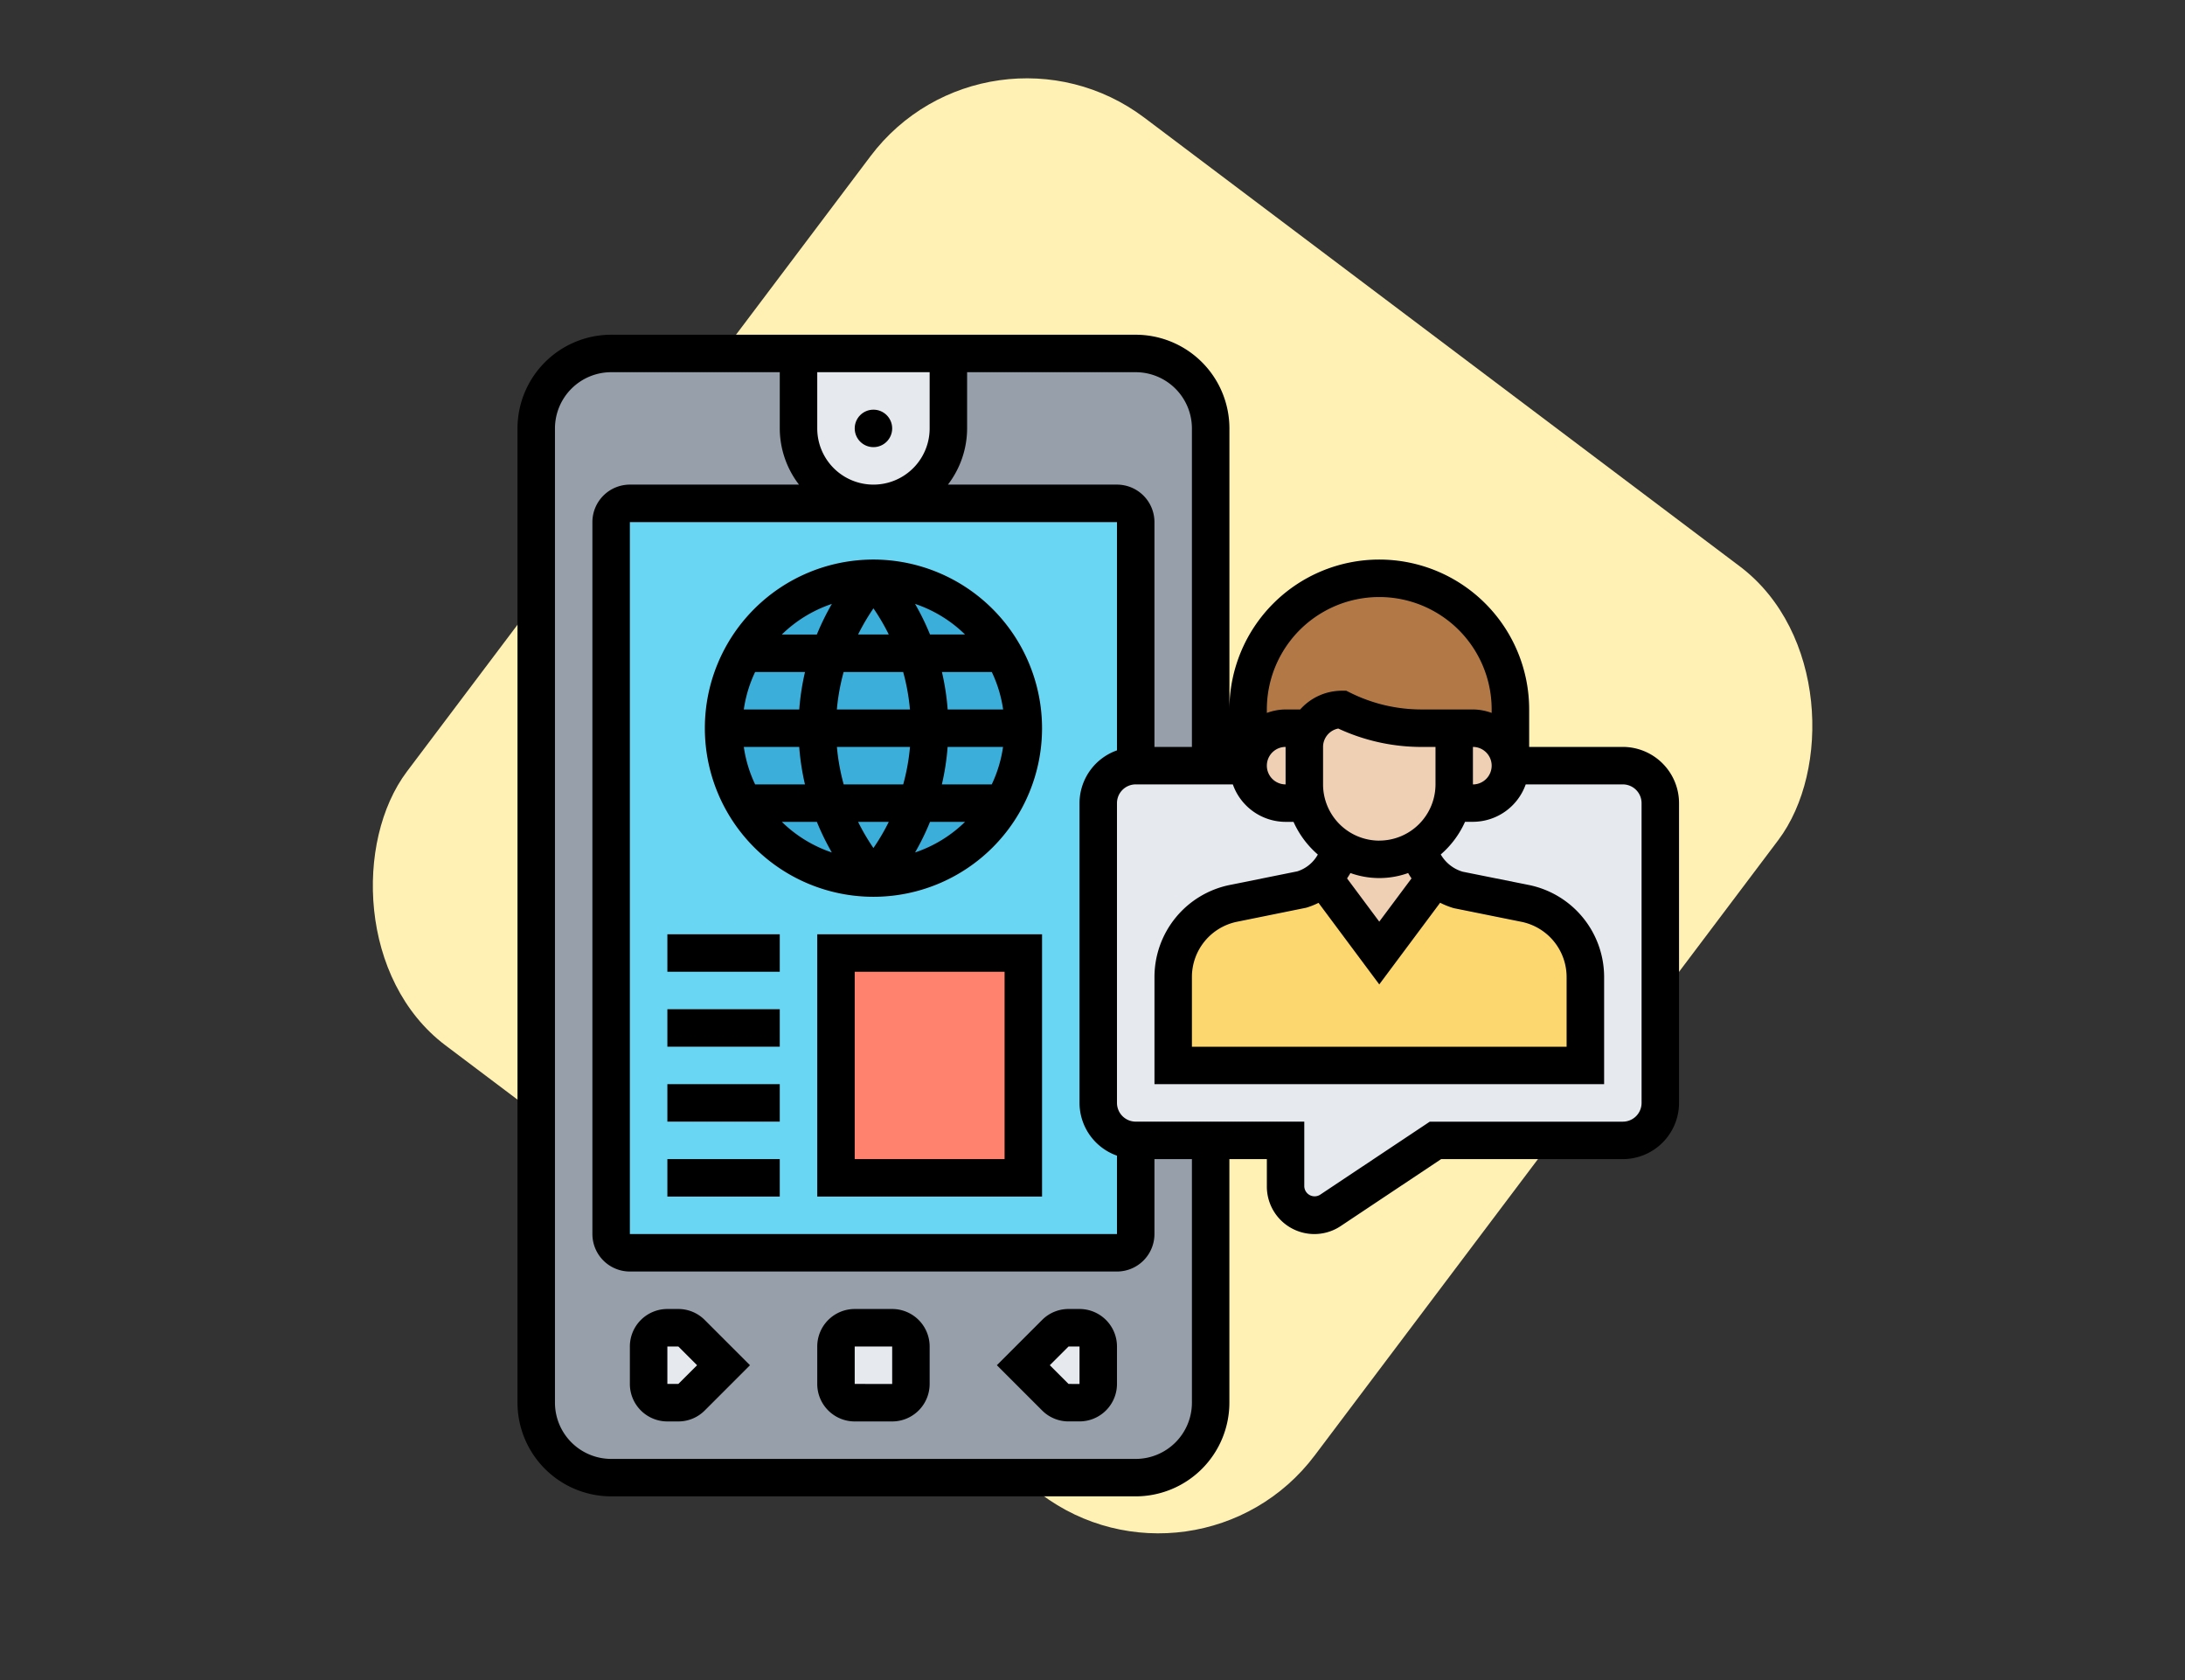 <svg xmlns="http://www.w3.org/2000/svg" xmlns:xlink="http://www.w3.org/1999/xlink" width="190" height="146.104" viewBox="0 0 190 146.104">
  <rect x="0" y="0" width="190" height="146.104" fill="#333333" stroke="none"/>
  <defs>
    <clipPath id="clip-path">
      <rect id="Rectángulo_35689" data-name="Rectángulo 35689" width="101" height="101" transform="translate(225 434)" fill="#764cf0" stroke="#707070" stroke-width="1"/>
    </clipPath>
  </defs>
  <g id="Grupo_95232" data-name="Grupo 95232" transform="translate(-180 -404.896)">
    <rect id="Rectángulo_33975" data-name="Rectángulo 33975" width="190" height="134" transform="translate(180 417)" fill="none"/>
    <rect id="Rectángulo_35694" data-name="Rectángulo 35694" width="98.789" height="100.95" rx="17" transform="matrix(0.799, 0.602, -0.602, 0.799, 265.928, 404.896)" fill="#fff1b3"/>
    <g id="Enmascarar_grupo_373" data-name="Enmascarar grupo 373" clip-path="url(#clip-path)">
      <g id="cliente" transform="translate(223.371 432.371)">
        <g id="Grupo_98039" data-name="Grupo 98039">
          <g id="Grupo_98024" data-name="Grupo 98024">
            <path id="Trazado_125275" data-name="Trazado 125275" d="M55.387,101H9.774a6.516,6.516,0,0,1-6.516-6.516V9.774A6.516,6.516,0,0,1,9.774,3.258H55.387A6.516,6.516,0,0,1,61.9,9.774v84.71A6.516,6.516,0,0,1,55.387,101Z" fill="#969faa"/>
          </g>
          <g id="Grupo_98025" data-name="Grupo 98025">
            <path id="Trazado_125276" data-name="Trazado 125276" d="M53.758,81.452H11.4a1.63,1.63,0,0,1-1.629-1.629v-61.9A1.63,1.63,0,0,1,11.4,16.29H53.758a1.63,1.63,0,0,1,1.629,1.629v61.9A1.63,1.63,0,0,1,53.758,81.452Z" fill="#69d6f4"/>
          </g>
          <g id="Grupo_98026" data-name="Grupo 98026">
            <path id="Trazado_125277" data-name="Trazado 125277" d="M29.323,55.387h16.29V74.935H29.323Z" fill="#ff826e"/>
          </g>
          <g id="Grupo_98027" data-name="Grupo 98027">
            <circle id="Elipse_5871" data-name="Elipse 5871" cx="13.032" cy="13.032" r="13.032" transform="translate(19.548 22.806)" fill="#3bafda"/>
          </g>
          <g id="Grupo_98028" data-name="Grupo 98028">
            <path id="Trazado_125278" data-name="Trazado 125278" d="M39.1,3.258V9.774a6.516,6.516,0,1,1-13.032,0V3.258Z" fill="#e6e9ed"/>
          </g>
          <g id="Grupo_98029" data-name="Grupo 98029">
            <path id="Trazado_125279" data-name="Trazado 125279" d="M52.129,92.855A1.634,1.634,0,0,1,50.5,94.484h-.961a1.643,1.643,0,0,1-1.14-.472l-2.786-2.786L48.4,88.44a1.643,1.643,0,0,1,1.14-.472H50.5A1.634,1.634,0,0,1,52.129,89.6Z" fill="#e6e9ed"/>
          </g>
          <g id="Grupo_98030" data-name="Grupo 98030">
            <path id="Trazado_125280" data-name="Trazado 125280" d="M35.839,89.6v3.258a1.634,1.634,0,0,1-1.629,1.629H30.952a1.634,1.634,0,0,1-1.629-1.629V89.6a1.634,1.634,0,0,1,1.629-1.629H34.21A1.634,1.634,0,0,1,35.839,89.6Z" fill="#e6e9ed"/>
          </g>
          <g id="Grupo_98031" data-name="Grupo 98031">
            <path id="Trazado_125281" data-name="Trazado 125281" d="M19.548,91.226l-2.786,2.786a1.643,1.643,0,0,1-1.14.472h-.961a1.634,1.634,0,0,1-1.629-1.629V89.6a1.634,1.634,0,0,1,1.629-1.629h.961a1.643,1.643,0,0,1,1.14.472Z" fill="#e6e9ed"/>
          </g>
          <g id="Grupo_98032" data-name="Grupo 98032">
            <path id="Trazado_125282" data-name="Trazado 125282" d="M97.742,39.1H55.387a3.268,3.268,0,0,0-3.258,3.258V68.419a3.268,3.268,0,0,0,3.258,3.258H68.419v4.007a2.5,2.5,0,0,0,3.893,2.085l9.139-6.093h16.29A3.268,3.268,0,0,0,101,68.419V42.355A3.268,3.268,0,0,0,97.742,39.1Z" fill="#e6e9ed"/>
          </g>
          <g id="Grupo_98033" data-name="Grupo 98033">
            <path id="Trazado_125283" data-name="Trazado 125283" d="M94.484,57.456v7.705H58.645V57.456a6.52,6.52,0,0,1,5.229-6.386l5.881-1.189a4.828,4.828,0,0,0,1.922-1.059l4.887,6.565,4.887-6.565a4.828,4.828,0,0,0,1.922,1.059l5.881,1.189a6.52,6.52,0,0,1,5.229,6.386Z" fill="#fcd770"/>
          </g>
          <g id="Grupo_98034" data-name="Grupo 98034">
            <path id="Trazado_125284" data-name="Trazado 125284" d="M87.968,34.21V39.1a3.282,3.282,0,0,0-3.258-3.258h-4.5a15.433,15.433,0,0,1-6.907-1.629,3.252,3.252,0,0,0-2.818,1.629H68.419A3.268,3.268,0,0,0,65.161,39.1V34.21a11.4,11.4,0,1,1,22.806,0Z" fill="#b27946"/>
          </g>
          <g id="Grupo_98035" data-name="Grupo 98035">
            <path id="Trazado_125285" data-name="Trazado 125285" d="M87.007,36.8a3.185,3.185,0,0,1,.961,2.3,3.268,3.268,0,0,1-3.258,3.258H82.869a5.957,5.957,0,0,0,.212-1.629V35.839H84.71A3.185,3.185,0,0,1,87.007,36.8Z" fill="#f0d0b4"/>
          </g>
          <g id="Grupo_98036" data-name="Grupo 98036">
            <path id="Trazado_125286" data-name="Trazado 125286" d="M79.953,46.3a4.792,4.792,0,0,0,1.5,2.525l-4.887,6.565-4.887-6.565a4.792,4.792,0,0,0,1.5-2.525v-.016a21.416,21.416,0,0,0,3.388.961,6.326,6.326,0,0,0,3.388-.961Z" fill="#f0d0b4"/>
          </g>
          <g id="Grupo_98037" data-name="Grupo 98037">
            <path id="Trazado_125287" data-name="Trazado 125287" d="M83.081,35.839v4.887a5.957,5.957,0,0,1-.212,1.629,6.436,6.436,0,0,1-2.916,3.926,6.326,6.326,0,0,1-3.388.961,21.416,21.416,0,0,1-3.388-.961,6.808,6.808,0,0,1-1.222-.945,6.644,6.644,0,0,1-1.694-2.981,5.957,5.957,0,0,1-.212-1.629V37.468a3.266,3.266,0,0,1,3.258-3.258,15.433,15.433,0,0,0,6.907,1.629Z" fill="#f0d0b4"/>
          </g>
          <g id="Grupo_98038" data-name="Grupo 98038">
            <path id="Trazado_125288" data-name="Trazado 125288" d="M70.048,37.468v3.258a5.957,5.957,0,0,0,.212,1.629H68.419A3.282,3.282,0,0,1,65.161,39.1a3.268,3.268,0,0,1,3.258-3.258h2.069A3.249,3.249,0,0,0,70.048,37.468Z" fill="#f0d0b4"/>
          </g>
        </g>
        <g id="Grupo_98040" data-name="Grupo 98040">
          <path id="Trazado_125289" data-name="Trazado 125289" d="M15.616,86.339h-.955A3.261,3.261,0,0,0,11.4,89.6v3.258a3.261,3.261,0,0,0,3.258,3.258h.955a3.236,3.236,0,0,0,2.3-.955l3.932-3.932-3.932-3.932A3.236,3.236,0,0,0,15.616,86.339Zm0,6.516h-.955V89.6h.955l1.629,1.629Z"/>
          <path id="Trazado_125290" data-name="Trazado 125290" d="M34.21,86.339H30.952A3.261,3.261,0,0,0,27.694,89.6v3.258a3.261,3.261,0,0,0,3.258,3.258H34.21a3.261,3.261,0,0,0,3.258-3.258V89.6A3.261,3.261,0,0,0,34.21,86.339Zm-3.258,6.516V89.6H34.21l0,3.258Z"/>
          <path id="Trazado_125291" data-name="Trazado 125291" d="M50.5,86.339h-.955a3.236,3.236,0,0,0-2.3.955l-3.932,3.932,3.932,3.932a3.236,3.236,0,0,0,2.3.955H50.5a3.261,3.261,0,0,0,3.258-3.258V89.6A3.261,3.261,0,0,0,50.5,86.339Zm-.955,6.516-1.629-1.629L49.545,89.6H50.5l0,3.258Z"/>
          <circle id="Elipse_5872" data-name="Elipse 5872" cx="1.629" cy="1.629" r="1.629" transform="translate(30.952 8.145)"/>
          <path id="Trazado_125292" data-name="Trazado 125292" d="M32.581,21.177A14.661,14.661,0,1,0,47.242,35.839,14.678,14.678,0,0,0,32.581,21.177Zm7.964,6.516H37.5a21.579,21.579,0,0,0-1.3-2.66A11.385,11.385,0,0,1,40.545,27.694Zm-7.964-2.273a18.408,18.408,0,0,1,1.333,2.273H31.246A18.6,18.6,0,0,1,32.581,25.421ZM22.293,30.952H26.63a21.3,21.3,0,0,0-.5,3.258H21.308A11.3,11.3,0,0,1,22.293,30.952Zm-.986,6.516h4.819a21.3,21.3,0,0,0,.5,3.258H22.293A11.3,11.3,0,0,1,21.308,37.468Zm3.309,6.516h3.045a21.578,21.578,0,0,0,1.3,2.66A11.385,11.385,0,0,1,24.616,43.984Zm3.043-16.29H24.615a11.4,11.4,0,0,1,4.35-2.66A21.813,21.813,0,0,0,27.659,27.694Zm4.921,18.563a18.2,18.2,0,0,1-1.333-2.272h2.667a18.4,18.4,0,0,1-1.334,2.272Zm2.589-5.531H29.994a18.268,18.268,0,0,1-.59-3.258h6.355A18.268,18.268,0,0,1,35.169,40.726ZM29.4,34.21a18.268,18.268,0,0,1,.59-3.258h5.175a18.268,18.268,0,0,1,.59,3.258ZM36.2,46.644a21.349,21.349,0,0,0,1.3-2.66h3.045A11.385,11.385,0,0,1,36.2,46.644Zm6.673-5.918H38.531a21.3,21.3,0,0,0,.5-3.258h4.819A11.3,11.3,0,0,1,42.868,40.726ZM39.035,34.21a21.294,21.294,0,0,0-.5-3.258h4.336a11.3,11.3,0,0,1,.986,3.258Z"/>
          <path id="Trazado_125293" data-name="Trazado 125293" d="M97.742,37.468H89.6V34.21a13.032,13.032,0,1,0-26.065,0V9.774a8.154,8.154,0,0,0-8.145-8.145H9.774A8.154,8.154,0,0,0,1.629,9.774v84.71a8.154,8.154,0,0,0,8.145,8.145H55.387a8.154,8.154,0,0,0,8.145-8.145V73.306H66.79v2.387a4.129,4.129,0,0,0,6.42,3.436l8.735-5.822h15.8a4.893,4.893,0,0,0,4.887-4.887V42.355a4.893,4.893,0,0,0-4.887-4.887ZM66.79,34.21a9.774,9.774,0,1,1,19.548,0v.3a4.832,4.832,0,0,0-1.629-.3h-4.5a13.882,13.882,0,0,1-6.172-1.458l-.344-.171h-.384A4.862,4.862,0,0,0,69.69,34.21H68.419a4.832,4.832,0,0,0-1.629.3ZM86.339,39.1a1.631,1.631,0,0,1-1.629,1.629V37.468A1.631,1.631,0,0,1,86.339,39.1Zm-9.774,6.516a4.893,4.893,0,0,1-4.887-4.887V37.468A1.629,1.629,0,0,1,73,35.87a17.174,17.174,0,0,0,7.21,1.6h1.245v3.258A4.893,4.893,0,0,1,76.565,45.613ZM79.37,48.9,76.565,52.66l-2.8-3.76c.1-.15.2-.306.293-.466a7.431,7.431,0,0,0,5.019,0C79.166,48.592,79.264,48.747,79.37,48.9Zm-2.805,9.217,5.293-7.1a6.961,6.961,0,0,0,1.188.471l5.891,1.188a4.905,4.905,0,0,1,3.919,4.791v6.073H60.274V57.459a4.9,4.9,0,0,1,3.919-4.789l6.018-1.22a6.586,6.586,0,0,0,1.072-.425ZM68.419,37.468v3.258a1.629,1.629,0,1,1,0-3.258ZM40.726,9.774V4.887H55.387a4.893,4.893,0,0,1,4.887,4.887V37.468H57.016V17.919a3.261,3.261,0,0,0-3.258-3.258h-14.7A8.061,8.061,0,0,0,40.726,9.774ZM53.758,73.007v6.816H11.4v-61.9H53.758V37.767A4.88,4.88,0,0,0,50.5,42.355V68.419A4.88,4.88,0,0,0,53.758,73.007ZM27.694,4.887h9.774V9.774a4.887,4.887,0,0,1-9.774,0Zm32.581,89.6a4.893,4.893,0,0,1-4.887,4.887H9.774a4.893,4.893,0,0,1-4.887-4.887V9.774A4.893,4.893,0,0,1,9.774,4.887H24.435V9.774a8.061,8.061,0,0,0,1.671,4.887H11.4a3.261,3.261,0,0,0-3.258,3.258v61.9A3.261,3.261,0,0,0,11.4,83.081H53.758a3.261,3.261,0,0,0,3.258-3.258V73.306h3.258Zm39.1-26.065a1.631,1.631,0,0,1-1.629,1.629H80.958L71.4,76.418a.9.9,0,0,1-1.355-.725V70.048H55.387a1.631,1.631,0,0,1-1.629-1.629V42.355a1.631,1.631,0,0,1,1.629-1.629h8.445a4.88,4.88,0,0,0,4.587,3.258h.691a8.154,8.154,0,0,0,2.113,2.841,3.129,3.129,0,0,1-1.782,1.461L63.55,49.474a8.171,8.171,0,0,0-6.532,7.984V66.79h39.1V57.459a8.171,8.171,0,0,0-6.532-7.984l-5.765-1.157a3.26,3.26,0,0,1-1.908-1.5,8.159,8.159,0,0,0,2.111-2.839h.689A4.88,4.88,0,0,0,89.3,40.726h8.445a1.631,1.631,0,0,1,1.629,1.629Z"/>
          <path id="Trazado_125294" data-name="Trazado 125294" d="M27.694,76.565H47.242V53.758H27.694Zm3.258-19.548H43.984v16.29H30.952Z"/>
          <path id="Trazado_125295" data-name="Trazado 125295" d="M14.661,53.758h9.774v3.258H14.661Z"/>
          <path id="Trazado_125296" data-name="Trazado 125296" d="M14.661,60.274h9.774v3.258H14.661Z"/>
          <path id="Trazado_125297" data-name="Trazado 125297" d="M14.661,66.79h9.774v3.258H14.661Z"/>
          <path id="Trazado_125298" data-name="Trazado 125298" d="M14.661,73.306h9.774v3.258H14.661Z"/>
        </g>
      </g>
    </g>
  </g>
</svg>
